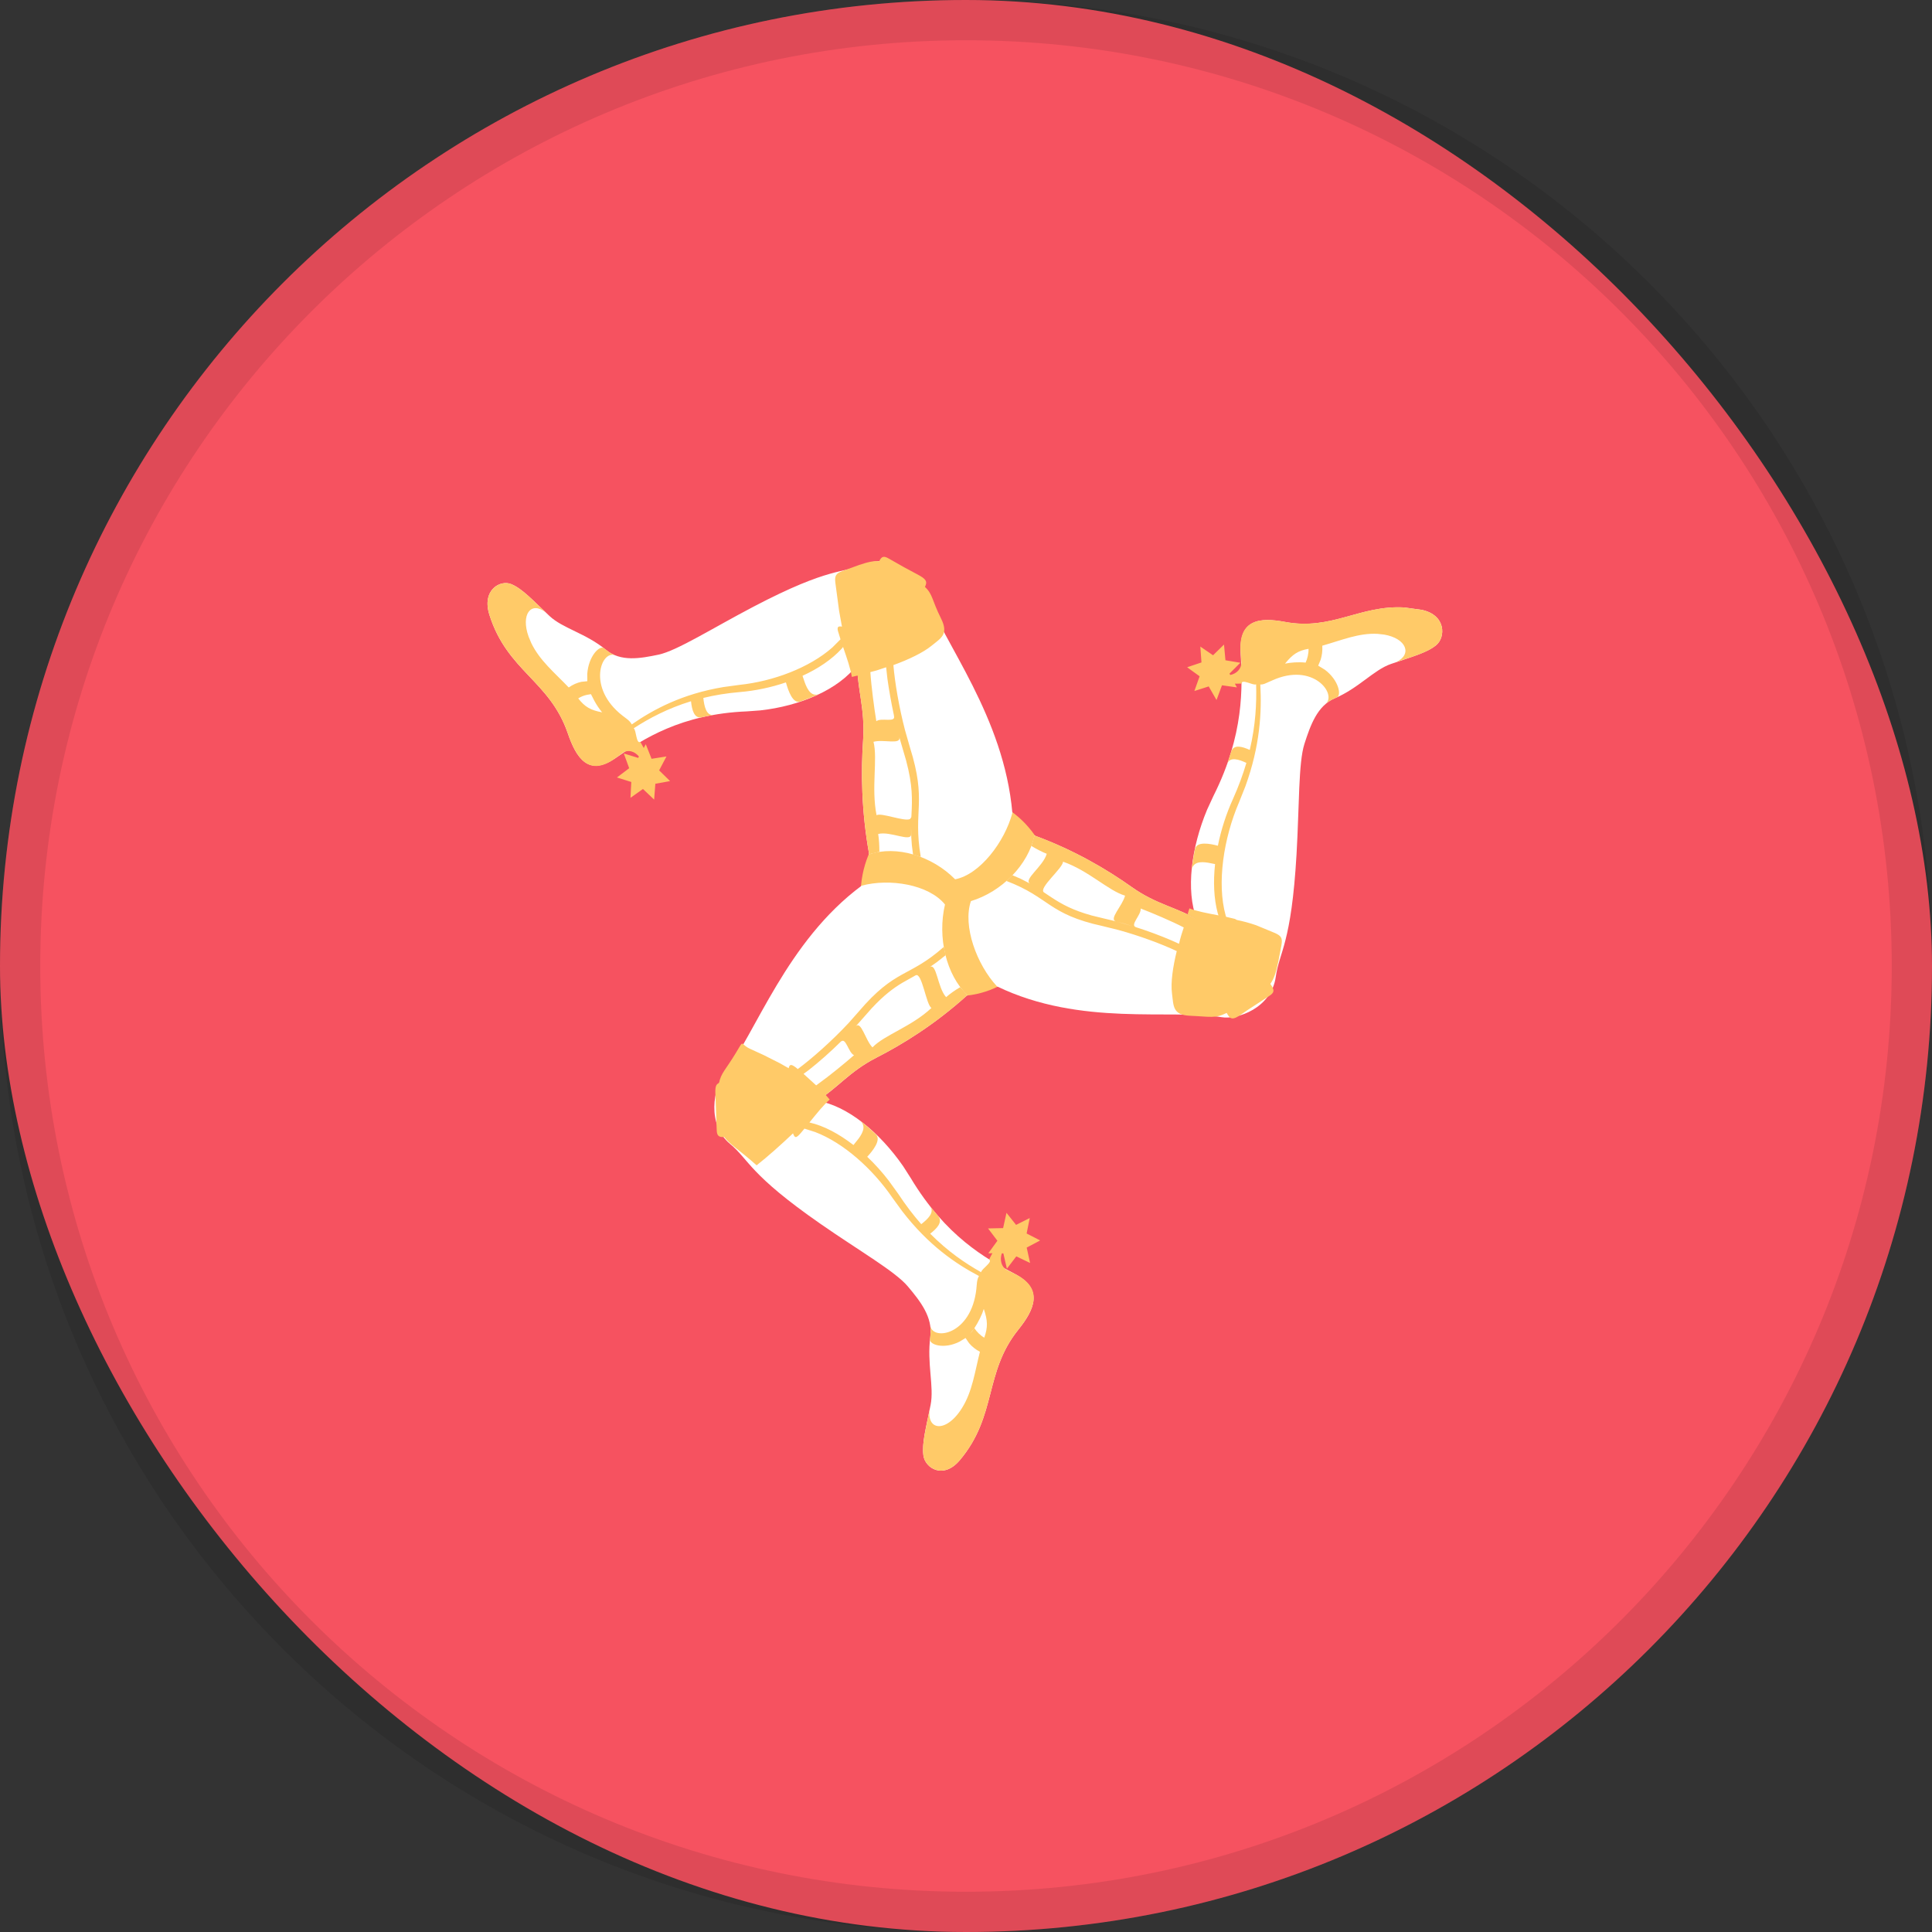 <svg width="24" height="24" viewBox="0 0 24 24" fill="none" xmlns="http://www.w3.org/2000/svg">
<rect x="0" y="0" width="24" height="24" fill="#333333" stroke="none"/>
<rect width="24" height="24" rx="12" fill="#F65260"/>
<path fill-rule="evenodd" clip-rule="evenodd" d="M11.888 12.374C12.549 12.374 13.085 11.812 13.085 11.118C13.085 10.424 12.549 9.861 11.888 9.861C11.227 9.861 10.691 10.424 10.691 11.118C10.691 11.812 11.227 12.374 11.888 12.374Z" fill="#FFCA68"/>
<path fill-rule="evenodd" clip-rule="evenodd" d="M10.704 11.002C11.049 10.909 11.537 10.986 11.739 11.236C11.643 11.645 11.754 12.111 12.017 12.362C11.616 12.724 11.218 12.97 10.883 13.141C10.549 13.312 10.396 13.527 10.148 13.674C10.522 13.731 10.929 14.067 11.22 14.488L11.312 14.632C11.746 15.355 12.242 15.634 12.605 15.824C12.967 16.014 12.851 16.268 12.649 16.519C12.221 17.052 12.389 17.586 11.923 18.139C11.716 18.384 11.492 18.236 11.471 18.081C11.45 17.927 11.504 17.735 11.56 17.454C11.606 17.224 11.512 16.938 11.557 16.605C11.589 16.363 11.433 16.165 11.278 15.981C11.124 15.796 10.677 15.54 10.195 15.205C9.305 14.587 9.309 14.41 9.069 14.21C8.777 13.968 8.866 13.511 8.993 13.347C9.393 12.829 9.768 11.697 10.704 11.002ZM17.444 7.546L17.662 7.576C17.967 7.641 17.958 7.919 17.84 8.015C17.723 8.111 17.538 8.158 17.279 8.248C17.066 8.321 16.877 8.55 16.58 8.675C16.364 8.767 16.279 9.008 16.204 9.241C16.129 9.474 16.141 10.008 16.106 10.613C16.041 11.732 15.893 11.817 15.848 12.135C15.794 12.522 15.373 12.669 15.175 12.636C14.547 12.531 13.426 12.756 12.385 12.253C12.135 11.985 11.956 11.503 12.061 11.194C12.446 11.077 12.774 10.743 12.85 10.379C13.349 10.562 13.751 10.801 14.06 11.02C14.368 11.239 14.621 11.27 14.867 11.422C14.728 11.058 14.799 10.528 14.995 10.058L15.075 9.885C15.455 9.128 15.436 8.538 15.412 8.113C15.387 7.688 15.655 7.668 15.963 7.726C16.544 7.835 16.89 7.515 17.444 7.546ZM10.747 7.008C11.093 6.864 11.426 7.174 11.498 7.37C11.725 7.993 12.471 8.901 12.576 10.099C12.48 10.459 12.172 10.864 11.865 10.923C11.576 10.631 11.136 10.499 10.797 10.613C10.699 10.067 10.695 9.582 10.722 9.192C10.748 8.802 10.647 8.557 10.65 8.257C10.416 8.569 9.935 8.771 9.443 8.825L9.278 8.837C8.464 8.87 7.986 9.181 7.648 9.416C7.31 9.651 7.159 9.418 7.053 9.108C6.827 8.453 6.302 8.34 6.08 7.639C5.981 7.328 6.215 7.198 6.353 7.257C6.491 7.315 6.622 7.46 6.826 7.652C6.993 7.808 7.275 7.865 7.528 8.073C7.711 8.224 7.953 8.18 8.182 8.132C8.411 8.083 8.846 7.806 9.363 7.535C10.319 7.035 10.463 7.127 10.747 7.008Z" fill="white"/>
<path fill-rule="evenodd" clip-rule="evenodd" d="M11.724 11.763L11.747 11.866L11.639 11.951L11.548 12.015C11.636 11.953 11.644 12.267 11.753 12.387C11.803 12.343 11.865 12.3 11.928 12.263L12.017 12.362C11.616 12.724 11.218 12.97 10.883 13.141C10.66 13.255 10.518 13.388 10.374 13.508L10.257 13.602L10.307 13.659C10.232 13.724 10.148 13.829 10.055 13.944C10.235 13.984 10.423 14.086 10.602 14.224L10.666 14.144C10.721 14.069 10.763 13.979 10.677 13.917C10.746 13.968 10.813 14.027 10.878 14.089C10.953 14.158 10.842 14.295 10.773 14.37C10.869 14.461 10.96 14.562 11.041 14.668L11.158 14.83C11.252 14.973 11.348 15.098 11.444 15.207C11.526 15.144 11.613 15.06 11.554 14.985L11.655 15.107C11.715 15.182 11.637 15.263 11.555 15.325C11.774 15.546 11.992 15.694 12.188 15.804C12.191 15.762 12.338 15.678 12.287 15.645L12.328 15.568L12.277 15.569L12.39 15.413L12.274 15.26L12.461 15.256L12.503 15.066L12.622 15.216L12.792 15.131L12.753 15.323L12.921 15.409L12.754 15.498L12.796 15.689L12.625 15.607L12.508 15.76L12.464 15.57L12.445 15.57C12.417 15.653 12.441 15.736 12.502 15.773L12.605 15.824C12.972 16.004 12.851 16.267 12.649 16.519C12.221 17.052 12.389 17.586 11.923 18.139C11.716 18.383 11.492 18.236 11.471 18.081C11.459 17.988 11.473 17.882 11.499 17.752L11.56 17.454C11.479 17.773 11.747 17.819 11.951 17.49C12.079 17.285 12.109 17.045 12.173 16.792C12.12 16.765 12.073 16.727 12.038 16.685L11.994 16.621L11.921 16.666C11.726 16.765 11.545 16.705 11.553 16.637L11.562 16.535L11.557 16.47C11.586 16.657 12.066 16.589 12.129 16.01C12.135 15.956 12.133 15.899 12.161 15.851C11.87 15.698 11.534 15.469 11.209 15.048L11.088 14.882C10.841 14.52 10.477 14.196 10.127 14.063L9.993 14.02L9.986 14.029C9.899 14.135 9.878 14.155 9.851 14.079C9.702 14.22 9.544 14.362 9.399 14.476C9.184 14.283 9.063 14.217 8.997 14.124C8.923 14.13 8.904 14.104 8.903 14.029L8.888 13.617C8.881 13.508 8.891 13.468 8.932 13.454C8.956 13.33 9.014 13.29 9.138 13.085L9.196 12.988C9.232 12.932 9.22 12.987 9.322 13.031L9.486 13.106L9.69 13.209C9.725 13.229 9.761 13.249 9.797 13.27C9.809 13.215 9.832 13.217 9.901 13.272L9.909 13.281C10.085 13.151 10.331 12.934 10.543 12.707L10.665 12.569C11.126 12.026 11.288 12.149 11.724 11.763ZM12.221 16.26C12.199 16.331 12.155 16.422 12.104 16.499L12.049 16.569L12.076 16.538L12.104 16.499C12.132 16.542 12.177 16.589 12.227 16.617C12.273 16.486 12.27 16.404 12.221 16.26ZM10.448 12.94L10.459 12.926C10.317 13.067 10.17 13.196 10.046 13.293L9.982 13.34L10.139 13.483L10.163 13.465C10.305 13.364 10.498 13.205 10.609 13.108C10.539 13.077 10.507 12.88 10.448 12.94ZM11.374 12.116L11.21 12.208C11.098 12.275 10.979 12.363 10.827 12.527L10.629 12.751C10.698 12.675 10.748 12.918 10.838 13.011C10.988 12.855 11.322 12.755 11.571 12.521C11.505 12.485 11.454 12.072 11.374 12.116ZM17.444 7.546L17.662 7.576C17.967 7.641 17.958 7.919 17.84 8.015C17.77 8.073 17.675 8.113 17.555 8.155L17.342 8.225C17.547 8.131 17.473 7.931 17.194 7.883L17.113 7.874C16.88 7.861 16.667 7.953 16.426 8.021C16.43 8.083 16.422 8.145 16.405 8.197L16.375 8.269L16.457 8.319C16.629 8.447 16.667 8.636 16.608 8.663C16.569 8.681 16.522 8.697 16.469 8.742C16.609 8.622 16.312 8.221 15.803 8.453L15.707 8.495C15.691 8.501 15.674 8.504 15.656 8.503C15.675 8.843 15.654 9.264 15.47 9.77L15.393 9.963C15.199 10.414 15.115 10.972 15.225 11.37L15.231 11.389L15.341 11.415L15.364 11.428C15.442 11.444 15.522 11.465 15.605 11.494L15.842 11.592C15.914 11.626 15.935 11.651 15.918 11.744L15.88 11.944C15.851 12.084 15.825 12.162 15.78 12.222C15.838 12.3 15.831 12.332 15.764 12.374L15.501 12.545L15.431 12.593C15.311 12.678 15.284 12.666 15.238 12.583C15.092 12.655 15.037 12.629 14.781 12.618C14.566 12.609 14.579 12.496 14.559 12.342C14.541 12.205 14.57 12.011 14.618 11.815C14.431 11.727 14.161 11.626 13.895 11.553L13.697 11.504C13.018 11.356 13.04 11.148 12.503 10.944L12.576 10.872L12.678 10.916L12.799 10.978C12.703 10.93 12.958 10.765 13.003 10.606C12.942 10.582 12.875 10.547 12.813 10.509L12.85 10.378C13.349 10.562 13.751 10.8 14.06 11.02C14.317 11.202 14.535 11.254 14.743 11.354L14.864 11.421L14.753 11.357L14.775 11.284C14.866 11.32 14.995 11.344 15.136 11.371L15.127 11.343C15.079 11.165 15.07 10.953 15.094 10.734L15.008 10.717C14.916 10.702 14.812 10.704 14.803 10.819C14.811 10.731 14.825 10.641 14.844 10.55C14.864 10.447 15.032 10.48 15.129 10.506C15.169 10.306 15.234 10.107 15.316 9.926C15.387 9.768 15.441 9.619 15.483 9.477C15.391 9.434 15.278 9.396 15.245 9.488L15.295 9.335C15.328 9.243 15.433 9.274 15.525 9.316C15.598 9.007 15.611 8.736 15.604 8.501C15.568 8.52 15.425 8.428 15.423 8.492L15.34 8.493L15.365 8.539L15.18 8.513L15.112 8.696L15.015 8.527L14.837 8.584L14.902 8.401L14.747 8.289L14.925 8.229L14.911 8.032L15.069 8.14L15.205 8.007L15.223 8.202L15.408 8.233L15.273 8.368L15.283 8.385C15.365 8.368 15.421 8.305 15.421 8.232L15.412 8.113C15.377 7.689 15.655 7.667 15.963 7.725C16.544 7.834 16.89 7.514 17.444 7.546ZM13.205 10.704C13.207 10.782 12.893 11.035 12.969 11.086L13.067 11.151C13.189 11.231 13.324 11.307 13.563 11.373L13.719 11.411C14.044 11.482 14.409 11.613 14.646 11.724C14.662 11.655 14.683 11.586 14.705 11.521C14.555 11.443 14.311 11.34 14.17 11.286C14.179 11.364 14.032 11.492 14.111 11.517L13.864 11.446C13.768 11.421 13.943 11.255 13.976 11.126C13.771 11.067 13.522 10.814 13.205 10.704ZM11.043 6.94L11.23 7.046L11.39 7.132C11.508 7.193 11.523 7.224 11.49 7.291C11.589 7.383 11.575 7.454 11.689 7.681C11.789 7.881 11.689 7.926 11.573 8.021C11.468 8.107 11.288 8.193 11.098 8.262C11.116 8.476 11.167 8.781 11.242 9.069L11.302 9.279C11.52 9.971 11.338 10.056 11.438 10.645L11.342 10.615C11.33 10.534 11.323 10.463 11.32 10.399L11.318 10.264L11.318 10.36C11.325 10.47 11.062 10.321 10.909 10.36C10.92 10.427 10.924 10.506 10.924 10.581L10.797 10.612C10.699 10.067 10.695 9.582 10.722 9.192C10.739 8.932 10.7 8.736 10.673 8.546L10.654 8.392L10.582 8.409C10.566 8.308 10.522 8.179 10.473 8.037L10.455 8.059C10.332 8.193 10.162 8.307 9.969 8.395L9.998 8.48C10.032 8.572 10.086 8.666 10.185 8.616C10.108 8.653 10.026 8.685 9.942 8.714C9.848 8.747 9.791 8.578 9.763 8.477C9.578 8.54 9.382 8.581 9.191 8.597C9.026 8.611 8.875 8.636 8.737 8.67C8.748 8.774 8.774 8.896 8.866 8.88C8.813 8.889 8.763 8.9 8.714 8.911C8.622 8.927 8.595 8.816 8.584 8.711C8.293 8.8 8.062 8.924 7.872 9.047C7.906 9.071 7.901 9.246 7.955 9.216L7.997 9.292L8.022 9.245L8.094 9.426L8.279 9.397L8.188 9.57L8.324 9.703L8.141 9.736L8.126 9.933L7.987 9.801L7.832 9.911L7.842 9.714L7.664 9.658L7.816 9.543L7.749 9.36L7.928 9.415L7.937 9.398C7.883 9.331 7.802 9.311 7.742 9.348L7.648 9.416C7.316 9.659 7.159 9.418 7.053 9.108C6.827 8.453 6.302 8.339 6.08 7.639C5.981 7.328 6.215 7.198 6.353 7.257C6.436 7.292 6.516 7.358 6.611 7.446L6.776 7.605C6.595 7.465 6.467 7.633 6.567 7.91L6.6 7.989C6.706 8.207 6.888 8.355 7.065 8.54C7.114 8.505 7.169 8.481 7.221 8.47L7.296 8.462L7.295 8.373C7.311 8.146 7.451 8.012 7.503 8.053L7.583 8.112L7.639 8.14C7.47 8.073 7.287 8.543 7.733 8.89C7.774 8.923 7.822 8.949 7.848 8.999C8.119 8.811 8.476 8.62 8.986 8.535L9.184 8.508C9.605 8.464 10.054 8.295 10.339 8.044L10.441 7.942L10.408 7.834C10.399 7.787 10.412 7.776 10.459 7.784L10.424 7.59L10.377 7.239C10.368 7.157 10.379 7.125 10.464 7.094L10.673 7.018C10.786 6.98 10.856 6.965 10.921 6.973C10.952 6.907 10.982 6.904 11.043 6.94ZM11.171 9.156C11.198 9.257 10.974 9.18 10.851 9.215C10.905 9.431 10.821 9.784 10.889 10.127C10.944 10.091 11.231 10.208 11.304 10.175L11.321 10.151L11.323 10.114C11.332 9.93 11.339 9.757 11.256 9.447L11.171 9.156ZM11.008 8.289L10.891 8.328L10.812 8.349C10.823 8.524 10.86 8.801 10.886 8.959C10.947 8.911 11.125 8.981 11.106 8.897L11.104 8.883C11.07 8.724 11.043 8.569 11.024 8.433L11.008 8.289ZM7.341 8.623L7.289 8.632C7.252 8.64 7.215 8.655 7.183 8.676C7.267 8.783 7.336 8.822 7.48 8.849C7.449 8.812 7.414 8.762 7.384 8.707L7.341 8.623ZM16.255 8.06C16.124 8.083 16.058 8.127 15.963 8.244C16.033 8.229 16.13 8.222 16.219 8.231C16.241 8.184 16.257 8.119 16.255 8.06Z" fill="#FFCA68"/>
<path d="M0.25 12C0.25 5.511 5.511 0.25 12 0.25C18.489 0.25 23.75 5.511 23.75 12C23.75 18.489 18.489 23.75 12 23.75C5.511 23.75 0.25 18.489 0.25 12Z" stroke="black" stroke-opacity="0.095" stroke-width="0.5"/>
</svg>
